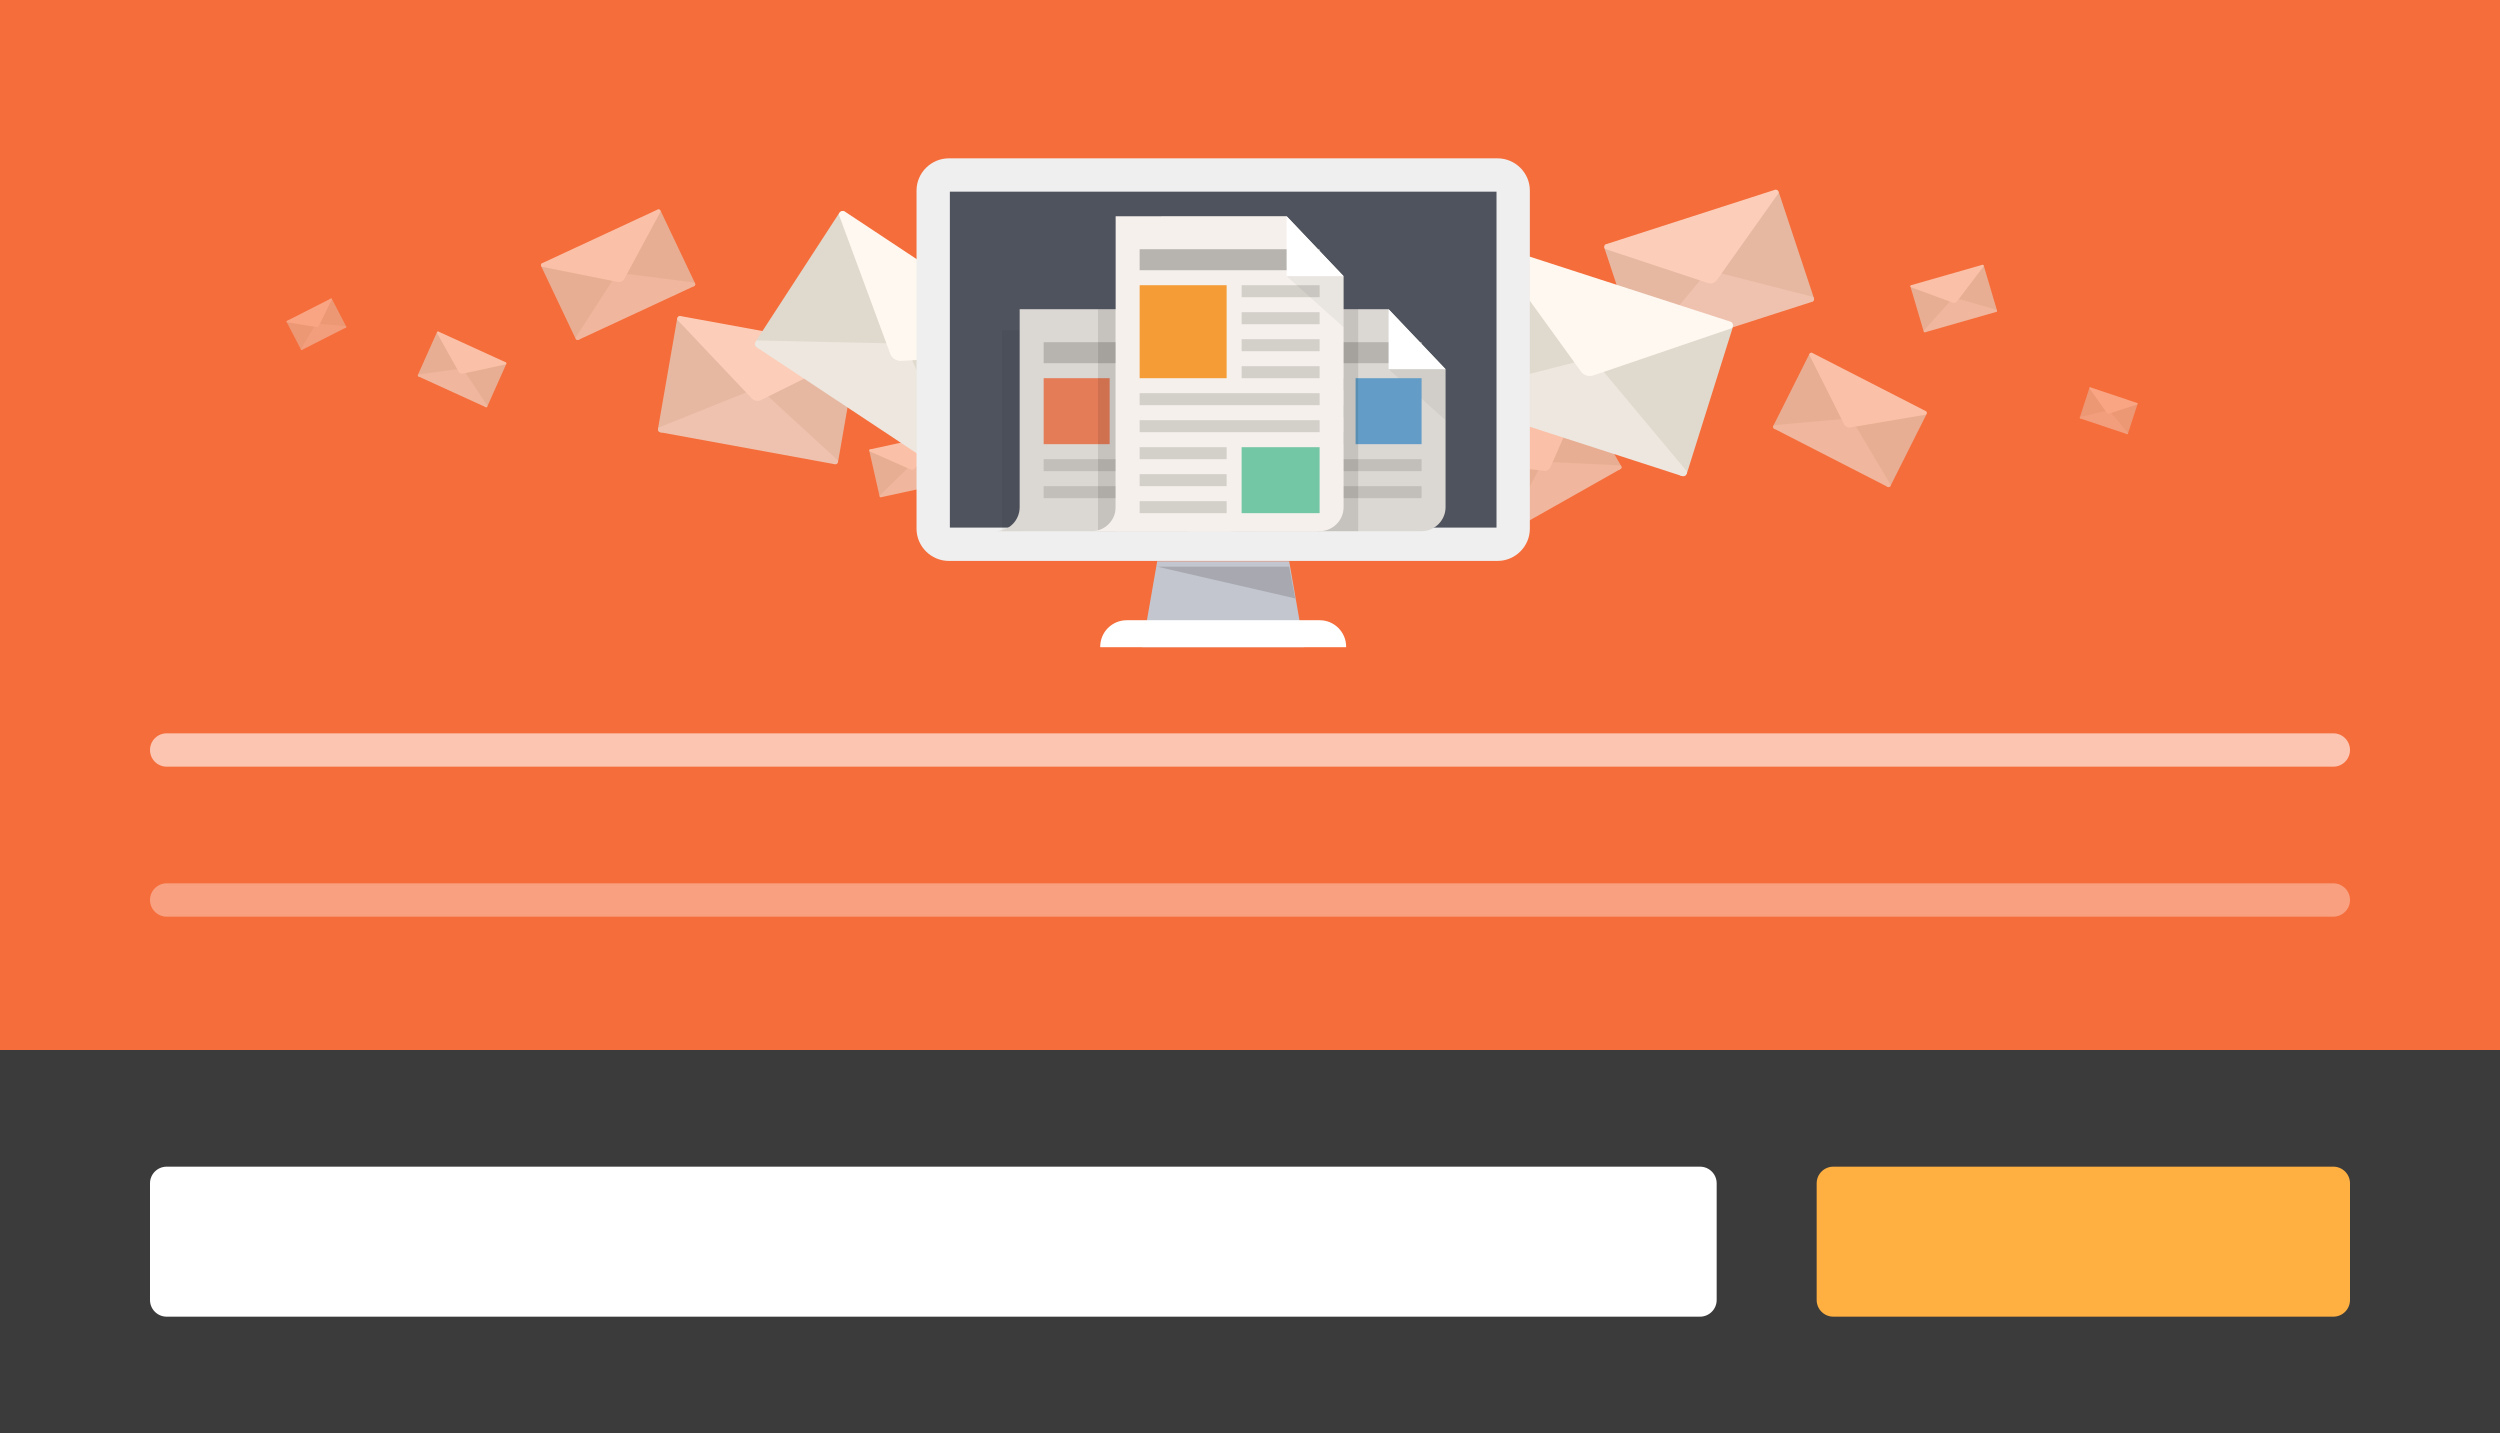 <?xml version="1.0" encoding="utf-8"?>
<!-- Generator: Adobe Illustrator 18.1.1, SVG Export Plug-In . SVG Version: 6.00 Build 0)  -->
<!DOCTYPE svg PUBLIC "-//W3C//DTD SVG 1.1//EN" "http://www.w3.org/Graphics/SVG/1.1/DTD/svg11.dtd">
<svg version="1.1" xmlns="http://www.w3.org/2000/svg" xmlns:xlink="http://www.w3.org/1999/xlink" x="0px" y="0px" width="150px"
	 height="86px" viewBox="0 0 150 86" enable-background="new 0 0 150 86" xml:space="preserve">
<rect x="0" y="0" width="150" height="86" fill="#808080" stroke="none"/>
<g id="Layer_1">
	<rect fill="#F56D3B" width="150" height="63"/>
	<g>
		<g>
			<polygon fill="#C4C6CF" points="78.251,38.833 68.533,38.833 69.433,33.674 77.351,33.674 			"/>
			<path fill="#FFFFFF" d="M80.77,38.833H66.013v-0.03c0-0.878,0.712-1.589,1.589-1.589h11.578c0.878,0,1.589,0.712,1.589,1.589
				V38.833z"/>
		</g>
		<g opacity="0.7">
			<path fill="#E0D9CD" d="M106.475,11.418l-0.338,0.299c-0.089,0.065-0.165,0.149-0.223,0.247l-3.399,4.247l6.131,1.919
				c0.208-0.067,0.223-0.14,0.146-0.372l-2.071-6.242C106.685,11.405,106.561,11.356,106.475,11.418z"/>
			<path fill="#E0D9CD" d="M96.406,14.663l0.452,0.045c0.111,0.001,0.223,0.024,0.329,0.07l5.421,1.406l-3.93,5.16
				c-0.208,0.067-0.264,0.017-0.341-0.215l-2.071-6.242C96.229,14.773,96.299,14.662,96.406,14.663z"/>
			<path fill="#EDE7DF" d="M98.375,21.172l4.143-4.96l6.275,1.604c0.088,0.095,0.057,0.25-0.057,0.287L98.592,21.37
				C98.479,21.407,98.361,21.299,98.375,21.172z"/>
			<path fill="#FFF8F0" d="M106.713,11.586l-3.7,5.212c-0.126,0.178-0.345,0.248-0.553,0.179l-6.15-2.04
				c-0.088-0.095-0.057-0.25,0.056-0.286l10.129-3.263C106.609,11.351,106.727,11.459,106.713,11.586z"/>
		</g>
		<g opacity="0.7">
			<path fill="#E0D9CD" d="M51.263,20.895l-0.439,0.104c-0.109,0.015-0.216,0.053-0.314,0.112l-5.004,2.135l4.495,4.59
				c0.215,0.039,0.263-0.018,0.305-0.258l1.128-6.48C51.454,20.982,51.369,20.881,51.263,20.895z"/>
			<path fill="#E0D9CD" d="M40.857,18.991l0.377,0.253c0.098,0.053,0.185,0.127,0.257,0.217l4.112,3.803l-5.903,2.688
				c-0.215-0.039-0.24-0.11-0.199-0.35l1.128-6.48C40.648,19.005,40.763,18.94,40.857,18.991z"/>
			<path fill="#EDE7DF" d="M39.513,25.658l5.996-2.411l4.77,4.381c0.032,0.125-0.068,0.247-0.185,0.226l-10.483-1.918
				C39.494,25.914,39.441,25.764,39.513,25.658z"/>
			<path fill="#FFF8F0" d="M51.393,21.155l-5.725,2.843c-0.195,0.097-0.421,0.056-0.572-0.103l-4.454-4.706
				c-0.032-0.125,0.068-0.247,0.185-0.226l10.468,1.915C51.413,20.899,51.466,21.049,51.393,21.155z"/>
		</g>
		<g opacity="0.6">
			<path fill="#E0D9CD" d="M115.517,24.67l-0.324-0.02c-0.079-0.012-0.16-0.008-0.239,0.012l-3.889,0.431l2.143,4.094
				c0.14,0.072,0.185,0.042,0.263-0.115l2.122-4.228C115.631,24.77,115.593,24.682,115.517,24.67z"/>
			<path fill="#E0D9CD" d="M108.746,21.199l0.207,0.253c0.056,0.057,0.101,0.126,0.132,0.202l2.042,3.472l-4.623,0.626
				c-0.14-0.072-0.143-0.126-0.064-0.282l2.122-4.228C108.6,21.165,108.692,21.144,108.746,21.199z"/>
			<path fill="#EDE7DF" d="M106.437,25.511l4.63-0.416l2.376,4.007c-0.004,0.093-0.098,0.156-0.174,0.117l-6.821-3.497
				C106.37,25.683,106.365,25.569,106.437,25.511z"/>
			<path fill="#FFF8F0" d="M115.553,24.877l-4.533,0.769c-0.154,0.026-0.302-0.049-0.373-0.19l-2.09-4.166
				c0.004-0.093,0.098-0.156,0.174-0.117l6.812,3.492C115.62,24.704,115.625,24.819,115.553,24.877z"/>
		</g>
		<g opacity="0.6">
			<path fill="#E0D9CD" d="M39.45,12.593l-0.215,0.243c-0.058,0.054-0.105,0.121-0.138,0.196l-2.051,3.332l4.546,0.827
				c0.142-0.066,0.147-0.12,0.071-0.278l-2.03-4.273C39.598,12.565,39.506,12.541,39.45,12.593z"/>
			<path fill="#E0D9CD" d="M32.549,15.799l0.327-0.008c0.079-0.009,0.161-0.002,0.241,0.021l3.994,0.524l-2.349,4.031
				c-0.142,0.066-0.187,0.035-0.262-0.123l-2.03-4.273C32.433,15.894,32.473,15.808,32.549,15.799z"/>
			<path fill="#EDE7DF" d="M34.531,20.271l2.518-3.907l4.621,0.59c0.071,0.06,0.063,0.173-0.015,0.21l-6.952,3.23
				C34.625,20.43,34.532,20.364,34.531,20.271z"/>
			<path fill="#FFF8F0" d="M39.635,12.692l-2.18,4.048c-0.074,0.138-0.224,0.208-0.379,0.177l-4.57-0.913
				c-0.071-0.06-0.063-0.173,0.015-0.209l6.942-3.225C39.54,12.533,39.633,12.599,39.635,12.692z"/>
		</g>
		<g opacity="0.6">
			<path fill="#E0D9CD" d="M94.678,23.755l-0.195,0.26c-0.053,0.059-0.095,0.129-0.122,0.207l-1.78,3.485l4.598,0.464
				c0.137-0.077,0.137-0.131,0.049-0.283l-2.363-4.098C94.824,23.715,94.73,23.699,94.678,23.755z"/>
			<path fill="#E0D9CD" d="M88.053,27.498l0.325-0.034c0.078-0.016,0.16-0.015,0.242,0.001l4.023,0.206l-2.022,4.205
				c-0.137,0.077-0.184,0.05-0.271-0.102l-2.363-4.098C87.945,27.602,87.978,27.513,88.053,27.498z"/>
			<path fill="#EDE7DF" d="M90.383,31.799l2.201-4.095l4.653,0.222c0.076,0.054,0.077,0.168,0.002,0.21l-6.674,3.771
				C90.49,31.95,90.392,31.891,90.383,31.799z"/>
			<path fill="#FFF8F0" d="M94.87,23.839l-1.852,4.208c-0.063,0.143-0.207,0.225-0.364,0.206l-4.628-0.547
				c-0.076-0.054-0.077-0.168-0.002-0.21l6.664-3.766C94.763,23.688,94.861,23.747,94.87,23.839z"/>
		</g>
		<g opacity="0.6">
			<path fill="#E0D9CD" d="M118.925,15.901l-0.145,0.12c-0.038,0.026-0.071,0.06-0.096,0.1l-1.473,1.721l2.526,0.883
				c0.087-0.025,0.095-0.055,0.066-0.153l-0.776-2.626C119.012,15.899,118.961,15.877,118.925,15.901z"/>
			<path fill="#E0D9CD" d="M114.69,17.114l0.188,0.025c0.046,0.002,0.092,0.013,0.136,0.033l2.237,0.659l-1.706,2.094
				c-0.087,0.025-0.11,0.003-0.139-0.094l-0.776-2.626C114.614,17.157,114.645,17.112,114.69,17.114z"/>
			<path fill="#EDE7DF" d="M115.42,19.85l1.792-2.008l2.59,0.754c0.035,0.041,0.02,0.105-0.027,0.118l-4.267,1.221
				C115.46,19.949,115.412,19.903,115.42,19.85z"/>
			<path fill="#FFF8F0" d="M119.021,15.975l-1.611,2.119c-0.055,0.072-0.147,0.099-0.233,0.067l-2.532-0.933
				c-0.035-0.041-0.02-0.105,0.027-0.118l4.26-1.219C118.982,15.875,119.029,15.922,119.021,15.975z"/>
		</g>
		<g opacity="0.4">
			<path fill="#E0D9CD" d="M128.214,24.183l-0.125,0.011c-0.031,0-0.061,0.006-0.091,0.018l-1.458,0.388l1.052,1.437
				c0.057,0.019,0.073,0.005,0.094-0.059l0.565-1.734C128.262,24.215,128.243,24.183,128.214,24.183z"/>
			<path fill="#E0D9CD" d="M125.433,23.249l0.094,0.084c0.025,0.018,0.046,0.042,0.062,0.07l0.978,1.206l-1.726,0.504
				c-0.057-0.019-0.062-0.04-0.041-0.104l0.565-1.734C125.375,23.245,125.409,23.232,125.433,23.249z"/>
			<path fill="#EDE7DF" d="M124.801,25.026l1.741-0.425l1.136,1.391c0.004,0.036-0.028,0.065-0.06,0.055l-2.801-0.941
				C124.785,25.095,124.777,25.052,124.801,25.026z"/>
			<path fill="#FFF8F0" d="M128.239,24.26l-1.683,0.554c-0.057,0.019-0.118-0.001-0.153-0.051l-1.036-1.468
				c-0.004-0.036,0.028-0.065,0.06-0.055l2.797,0.939C128.254,24.19,128.263,24.233,128.239,24.26z"/>
		</g>
		<g opacity="0.4">
			<path fill="#E0D9CD" d="M19.842,17.924l-0.079,0.097c-0.022,0.022-0.039,0.048-0.05,0.078l-0.744,1.312l1.763,0.256
				c0.054-0.027,0.055-0.048,0.024-0.108l-0.841-1.618C19.899,17.911,19.863,17.903,19.842,17.924z"/>
			<path fill="#E0D9CD" d="M17.228,19.254l0.126-0.008c0.03-0.005,0.062-0.003,0.093,0.005l1.546,0.147l-0.849,1.585
				c-0.054,0.027-0.072,0.016-0.103-0.044L17.2,19.321C17.185,19.292,17.199,19.259,17.228,19.254z"/>
			<path fill="#EDE7DF" d="M18.053,20.949l0.916-1.54l1.788,0.163c0.028,0.022,0.027,0.066-0.003,0.081l-2.634,1.34
				C18.092,21.009,18.055,20.985,18.053,20.949z"/>
			<path fill="#FFF8F0" d="M19.915,17.959l-0.784,1.59c-0.027,0.054-0.083,0.083-0.144,0.073l-1.773-0.288
				c-0.028-0.022-0.027-0.066,0.003-0.081l2.63-1.338C19.876,17.899,19.913,17.924,19.915,17.959z"/>
		</g>
		<g opacity="0.6">
			<path fill="#E0D9CD" d="M30.326,21.741l-0.188-0.003c-0.046-0.005-0.093,0-0.138,0.013l-2.238,0.352l1.347,2.312
				c0.083,0.038,0.108,0.019,0.149-0.073l1.116-2.501C30.394,21.796,30.37,21.746,30.326,21.741z"/>
			<path fill="#E0D9CD" d="M26.319,19.911l0.126,0.141c0.034,0.031,0.062,0.07,0.081,0.114l1.272,1.955l-2.657,0.483
				c-0.083-0.038-0.086-0.069-0.044-0.162l1.116-2.501C26.233,19.896,26.286,19.881,26.319,19.911z"/>
			<path fill="#EDE7DF" d="M25.097,22.466l2.667-0.362l1.479,2.255c0,0.054-0.053,0.093-0.098,0.072l-4.037-1.843
				C25.063,22.567,25.057,22.501,25.097,22.466z"/>
			<path fill="#FFF8F0" d="M30.352,21.859l-2.601,0.564c-0.089,0.019-0.176-0.02-0.22-0.1l-1.318-2.354
				c0-0.054,0.053-0.093,0.098-0.072l4.031,1.841C30.386,21.758,30.392,21.824,30.352,21.859z"/>
		</g>
		<g opacity="0.6">
			<path fill="#E0D9CD" d="M56.53,26.028l-0.152,0.11c-0.04,0.023-0.074,0.055-0.103,0.093l-1.58,1.623l2.464,1.043
				c0.089-0.019,0.098-0.049,0.076-0.148l-0.606-2.671C56.617,26.031,56.568,26.006,56.53,26.028z"/>
			<path fill="#E0D9CD" d="M52.226,26.966l0.186,0.037c0.046,0.005,0.091,0.019,0.133,0.042l2.19,0.802l-1.838,1.98
				c-0.089,0.019-0.11-0.004-0.133-0.103l-0.606-2.671C52.148,27.004,52.181,26.961,52.226,26.966z"/>
			<path fill="#EDE7DF" d="M52.778,29.743l1.918-1.888l2.536,0.919c0.033,0.043,0.014,0.106-0.035,0.116l-4.336,0.944
				C52.812,29.845,52.767,29.795,52.778,29.743z"/>
			<path fill="#FFF8F0" d="M56.622,26.108l-1.744,2.011c-0.059,0.068-0.153,0.089-0.236,0.052l-2.466-1.094
				c-0.033-0.043-0.014-0.106,0.035-0.116l4.33-0.943C56.588,26.006,56.633,26.055,56.622,26.108z"/>
		</g>
		<g>
			<path fill="#E0D9CD" d="M103.777,19.316l-0.616,0.062c-0.152,0.001-0.303,0.034-0.447,0.096l-7.19,1.998l5.282,7.054
				c0.285,0.092,0.361,0.023,0.461-0.296l2.705-8.607C104.021,19.469,103.923,19.315,103.777,19.316z"/>
			<path fill="#E0D9CD" d="M89.971,14.846l0.467,0.412c0.123,0.09,0.228,0.206,0.31,0.341l4.904,5.914L87.139,24.1
				c-0.285-0.092-0.307-0.193-0.207-0.512l2.705-8.607C89.685,14.827,89.853,14.759,89.971,14.846z"/>
			<path fill="#EDE7DF" d="M86.939,23.668l8.589-2.195l5.694,6.819c0.022,0.176-0.137,0.324-0.293,0.273l-13.908-4.503
				C86.866,24.012,86.821,23.798,86.939,23.668z"/>
			<path fill="#FFF8F0" d="M103.907,19.693l-8.299,2.831c-0.283,0.096-0.583,0-0.759-0.244l-5.205-7.204
				c-0.021-0.176,0.137-0.324,0.293-0.274l13.888,4.497C103.98,19.348,104.025,19.562,103.907,19.693z"/>
		</g>
		<g>
			<path fill="#E0D9CD" d="M62.806,20.757l-0.61-0.106c-0.146-0.04-0.301-0.049-0.456-0.028l-7.462-0.007l3.193,8.214
				c0.25,0.165,0.341,0.119,0.523-0.161l4.918-7.563C62.999,20.969,62.946,20.795,62.806,20.757z"/>
			<path fill="#E0D9CD" d="M50.708,12.742l0.339,0.523c0.094,0.12,0.164,0.259,0.207,0.412l3.135,7.014l-8.895,0.205
				c-0.25-0.165-0.244-0.269-0.061-0.549l4.918-7.563C50.438,12.647,50.617,12.626,50.708,12.742z"/>
			<path fill="#EDE7DF" d="M45.418,20.425l8.863,0.194l3.653,8.099c-0.027,0.175-0.219,0.275-0.355,0.185l-12.187-8.074
				C45.255,20.737,45.269,20.519,45.418,20.425z"/>
			<path fill="#FFF8F0" d="M62.829,21.155l-8.754,0.497c-0.298,0.017-0.561-0.157-0.666-0.439l-3.078-8.338
				c0.027-0.175,0.219-0.275,0.355-0.185l12.169,8.063C62.992,20.843,62.978,21.06,62.829,21.155z"/>
		</g>
		<g>
			<path fill="#4F535E" d="M56.937,32.656c-0.521,0-0.945-0.419-0.945-0.934V11.434c0-0.515,0.424-0.934,0.945-0.934h32.909
				c0.521,0,0.945,0.419,0.945,0.934v20.288c0,0.515-0.424,0.934-0.945,0.934H56.937z"/>
			<path fill="#EFEFEF" d="M89.791,11.5v20.156H56.992V11.5H89.791 M89.846,9.5H56.937c-1.07,0-1.945,0.87-1.945,1.934v20.288
				c0,1.064,0.875,1.934,1.945,1.934h32.909c1.07,0,1.945-0.87,1.945-1.934V11.434C91.791,10.37,90.916,9.5,89.846,9.5L89.846,9.5z"
				/>
		</g>
		<g>
			<g opacity="0.05">
				<rect x="60.123" y="19.812" width="1.057" height="12.057"/>
			</g>
			<path fill="#DBD7D2" d="M61.18,18.552V30.43c0,0.795-0.645,1.44-1.44,1.44h11.517c0.792,0,1.44-0.648,1.44-1.44v-8.278
				l-3.419-3.599L61.18,18.552z"/>
			<rect x="67.479" y="22.691" fill="#D3CFC9" width="3.779" height="0.72"/>
			<rect x="62.62" y="22.691" fill="#E57C58" width="3.959" height="3.959"/>
			<rect x="67.479" y="24.311" fill="#D3CFC9" width="3.779" height="0.72"/>
			<rect x="67.479" y="25.931" fill="#D3CFC9" width="3.779" height="0.72"/>
			<rect x="62.62" y="27.55" fill="#C2BEB9" width="8.638" height="0.72"/>
			<rect x="62.62" y="29.17" fill="#C2BEB9" width="8.638" height="0.72"/>
			<rect x="62.62" y="20.532" fill="#B7B3AE" width="8.638" height="1.26"/>
			<polygon fill="#FFFFFF" points="69.278,22.152 72.698,22.152 69.278,18.552 			"/>
			<polygon opacity="0.05" points="72.698,22.152 69.278,22.152 72.698,25.211 			"/>
		</g>
		<g>
			<g opacity="0.05">
				<rect x="74.16" y="19.812" width="1.057" height="12.057"/>
			</g>
			<path fill="#DBD7D2" d="M75.217,18.552V30.43c0,0.795-0.645,1.44-1.44,1.44h11.517c0.792,0,1.44-0.648,1.44-1.44v-8.278
				l-3.419-3.599L75.217,18.552z"/>
			<rect x="76.657" y="22.691" fill="#C2BEB9" width="3.959" height="0.72"/>
			<rect x="76.657" y="24.311" fill="#C2BEB9" width="3.959" height="0.72"/>
			<rect x="76.657" y="25.931" fill="#C2BEB9" width="3.959" height="0.72"/>
			<rect x="76.657" y="27.55" fill="#C2BEB9" width="8.638" height="0.72"/>
			<rect x="76.657" y="29.17" fill="#C2BEB9" width="8.638" height="0.72"/>
			<rect x="76.657" y="20.532" fill="#B7B3AE" width="8.638" height="1.26"/>
			<polygon fill="#FFFFFF" points="83.315,22.152 86.734,22.152 83.315,18.552 			"/>
			<polygon opacity="0.05" points="86.734,22.152 83.315,22.152 86.734,25.211 			"/>
			<rect x="81.336" y="22.691" fill="#639DC7" width="3.959" height="3.959"/>
		</g>
		<g>
			<g opacity="0.1">
				<rect x="65.882" y="18.552" width="1.057" height="13.317"/>
			</g>
			<g opacity="0.1">
				<rect x="78.996" y="18.552" width="2.497" height="13.317"/>
			</g>
			<path fill="#F5F0EB" d="M66.939,12.974V30.43c0,0.795-0.645,1.44-1.44,1.44h13.677c0.792,0,1.44-0.648,1.44-1.44V16.573
				l-3.419-3.599L66.939,12.974z"/>
			<rect x="74.497" y="17.113" fill="#D3CFC9" width="4.679" height="0.72"/>
			<rect x="68.379" y="17.113" fill="#F59C36" width="5.219" height="5.579"/>
			<rect x="74.497" y="18.732" fill="#D3CFC9" width="4.679" height="0.72"/>
			<rect x="74.497" y="20.352" fill="#D3CFC9" width="4.679" height="0.72"/>
			<rect x="74.497" y="21.972" fill="#D3CFC9" width="4.679" height="0.72"/>
			<rect x="68.379" y="23.591" fill="#D3CFC9" width="10.798" height="0.72"/>
			<rect x="68.379" y="25.211" fill="#D3CFC9" width="10.798" height="0.72"/>
			<rect x="68.379" y="26.831" fill="#D3CFC9" width="5.219" height="0.72"/>
			<rect x="68.379" y="28.45" fill="#D3CFC9" width="5.219" height="0.72"/>
			<rect x="68.379" y="30.07" fill="#D3CFC9" width="5.219" height="0.72"/>
			<rect x="68.379" y="14.953" fill="#B7B3AE" width="10.798" height="1.26"/>
			<polygon fill="#FFFFFF" points="77.197,16.573 80.616,16.573 77.197,12.974 			"/>
			<polygon opacity="0.05" points="80.616,16.573 77.197,16.573 80.616,19.632 			"/>
			<rect x="74.497" y="26.831" fill="#74C7A5" width="4.679" height="3.959"/>
		</g>
		<polygon opacity="0.15" points="69.433,34 77.351,34 77.711,35.905 		"/>
	</g>
	<rect y="63" fill="#3B3B3B" width="150" height="23"/>
	<path opacity="0.6" fill="#FFFFFF" d="M140,46H10c-0.552,0-1-0.448-1-1l0,0c0-0.552,0.448-1,1-1h130c0.552,0,1,0.448,1,1l0,0
		C141,45.552,140.552,46,140,46z"/>
	<path opacity="0.35" fill="#FFFFFF" d="M140,55H10c-0.552,0-1-0.448-1-1l0,0c0-0.552,0.448-1,1-1h130c0.552,0,1,0.448,1,1l0,0
		C141,54.552,140.552,55,140,55z"/>
	<path fill="#FFFFFF" d="M102,79H10c-0.552,0-1-0.448-1-1v-7c0-0.552,0.448-1,1-1h92c0.552,0,1,0.448,1,1v7
		C103,78.552,102.552,79,102,79z"/>
	<path fill="#FFB040" d="M140,79h-30c-0.552,0-1-0.448-1-1v-7c0-0.552,0.448-1,1-1h30c0.552,0,1,0.448,1,1v7
		C141,78.552,140.552,79,140,79z"/>
</g>
<g id="Layer_2" display="none">
</g>
</svg>

